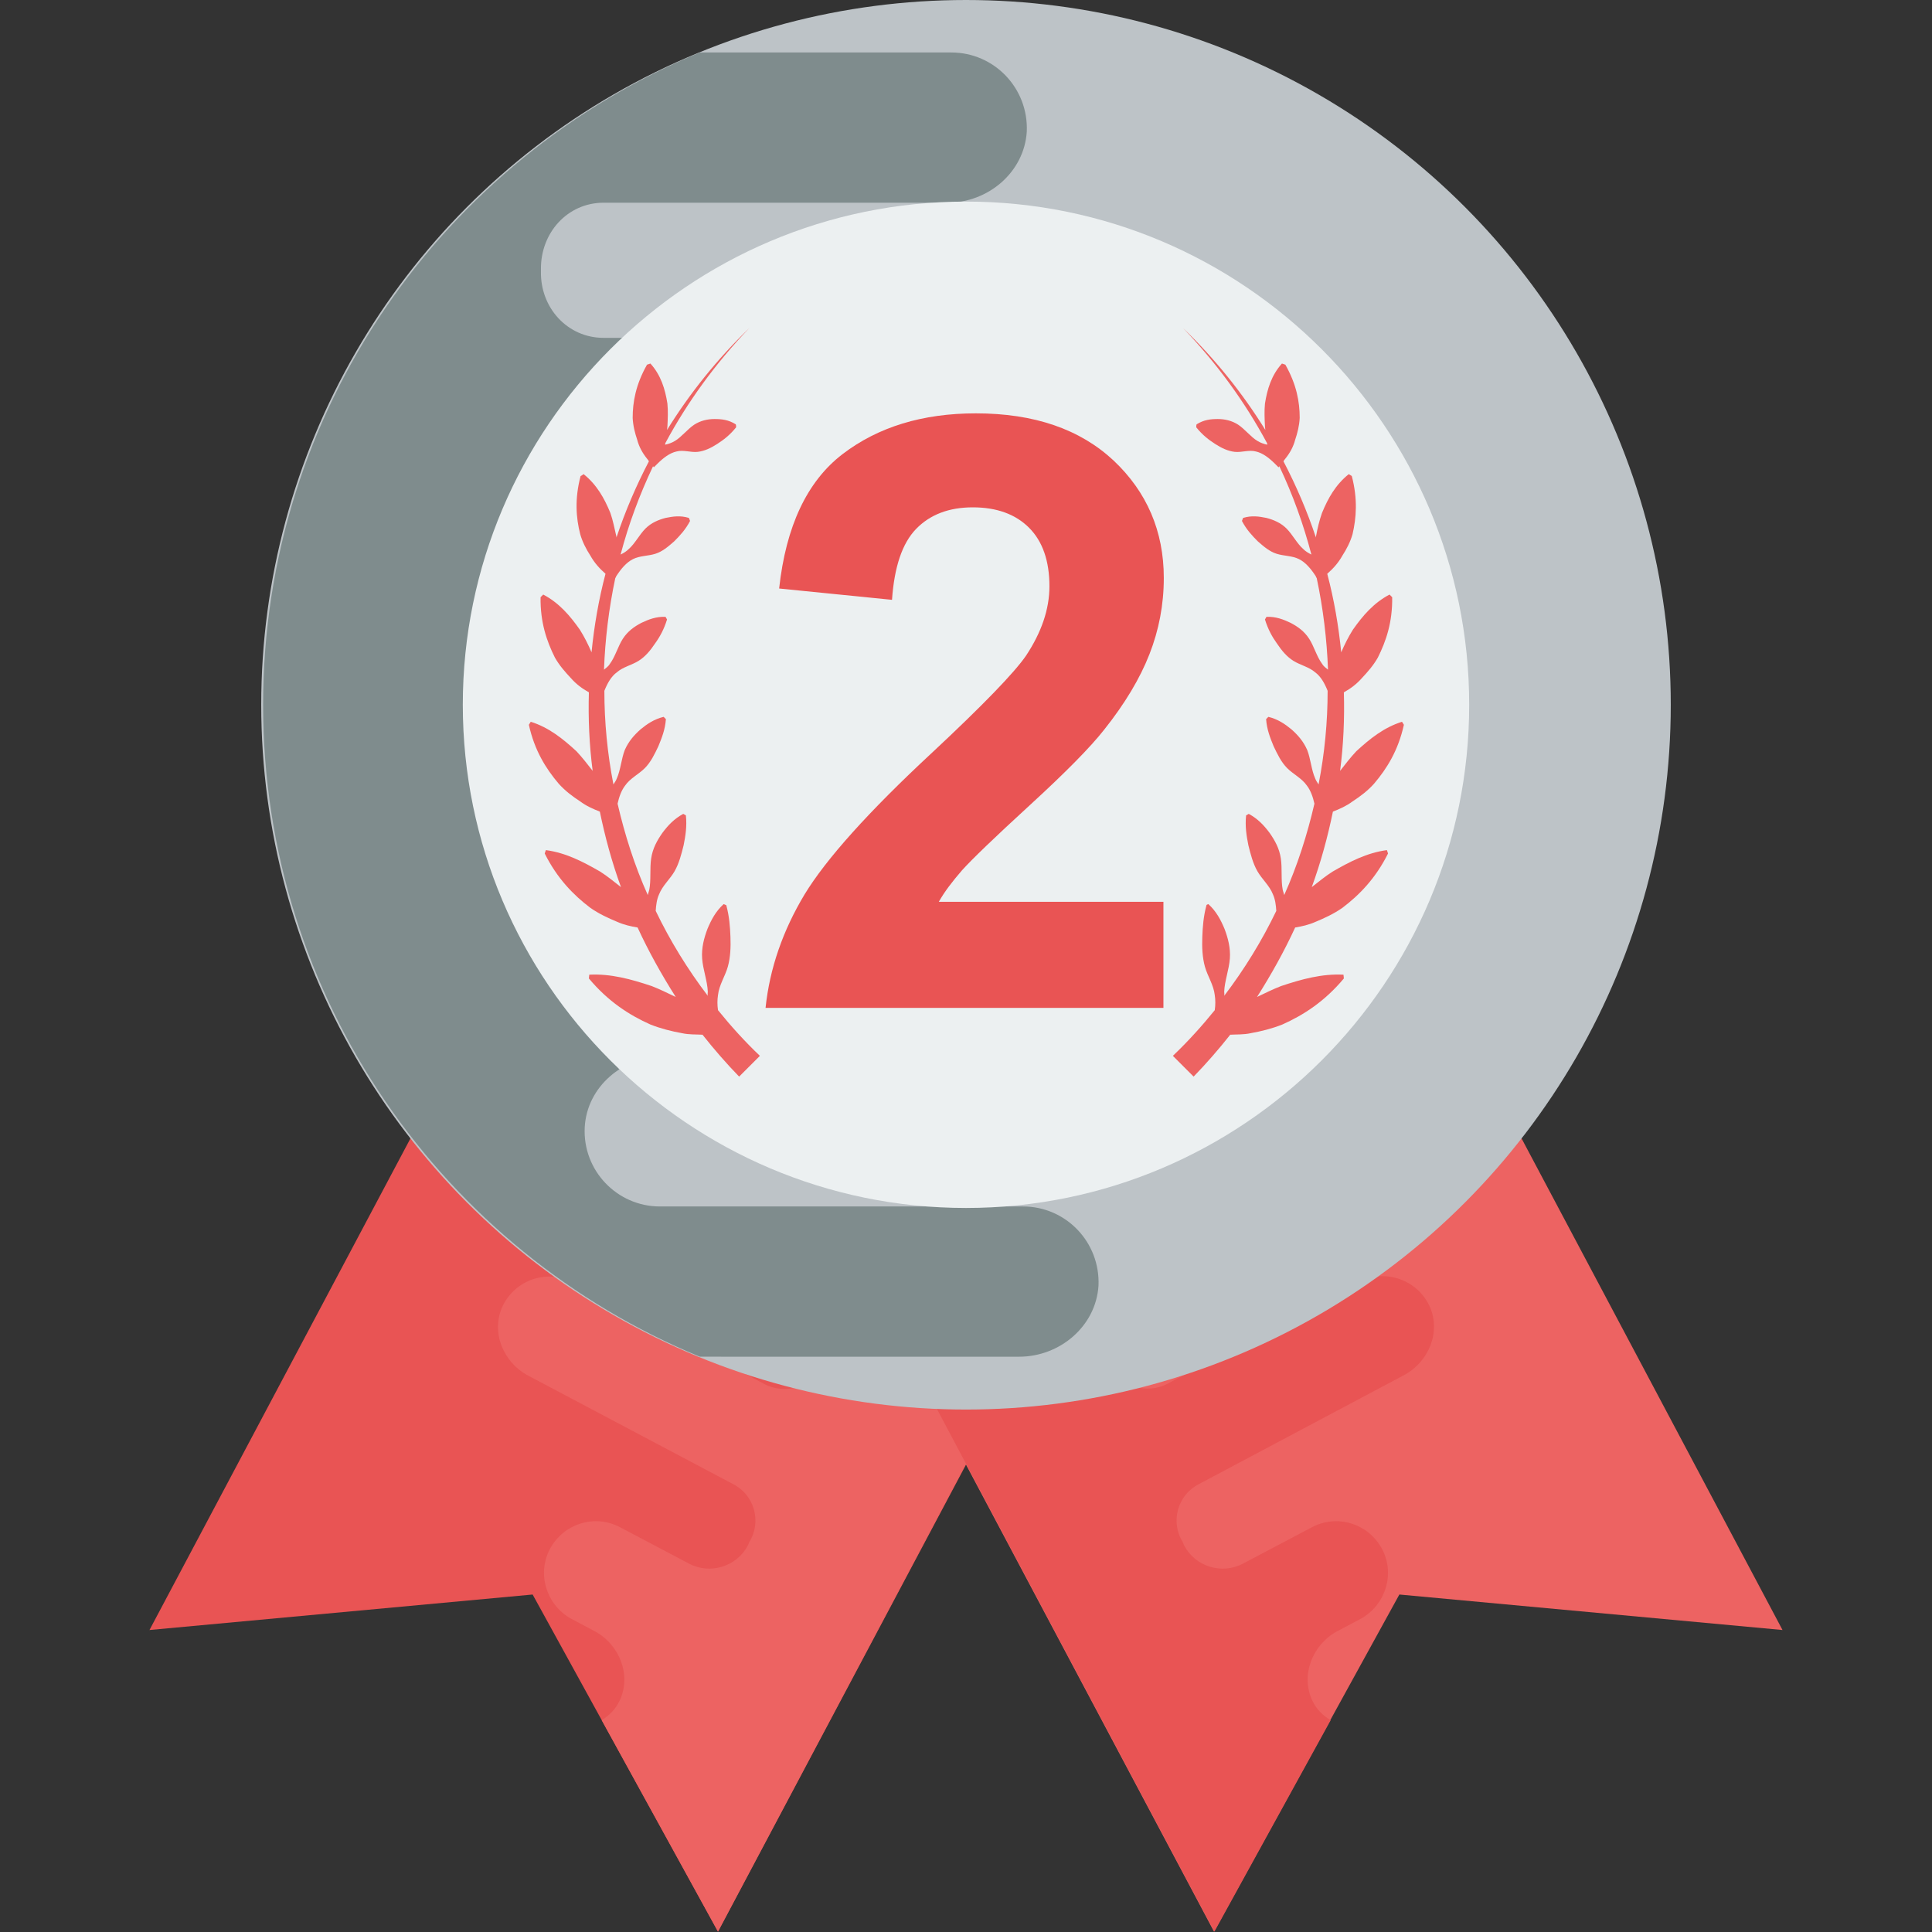<?xml version="1.0" encoding="utf-8"?>
<!-- Generator: Adobe Illustrator 22.0.0, SVG Export Plug-In . SVG Version: 6.00 Build 0)  -->
<svg version="1.1" id="Capa_1" xmlns="http://www.w3.org/2000/svg" xmlns:xlink="http://www.w3.org/1999/xlink" x="0px" y="0px"
	 viewBox="0 0 511.8 511.8" style="enable-background:new 0 0 511.8 511.8;" xml:space="preserve">
<rect x="0" y="0" width="511.8" height="511.8" fill="#333333" stroke="none"/>
<style type="text/css">
	.st0{fill:#E95454;}
	.st1{fill:#ED6362;}
	.st2{fill:#BDC3C7;}
	.st3{fill:#7F8C8D;}
	.st4{fill:#ECF0F1;}
</style>
<polygon class="st0" points="151.4,221.2 39.6,431.8 141.1,422.4 190.2,511.7 302,301.2 "/>
<g>
	<path class="st1" d="M164.2,450.4c3.1-6.7-0.1-14.8-6.7-18.3l-6.4-3.4c-6.4-3.7-8.9-11.8-5.4-18.4c3.6-6.7,11.9-9.3,18.6-5.7
		l18.2,9.6c5.6,3,12.7,0.8,15.6-4.8l0.4-0.9c3.3-5.3,1.4-12.4-4.2-15.3l-54.4-28.8c-6.6-3.5-9.9-11.5-6.8-18.3
		c3.4-7.2,12-10,18.9-6.3l50.4,26.8c5.6,3,12.7,0.8,15.6-4.8l0.3-0.7l0.1-0.2c3.2-5.9,1-13.3-5-16.4l-28.3-15
		c-6.6-3.5-9.9-11.5-6.7-18.4c3.4-7.1,12-10,18.9-6.3l31.2,16.6c5.8,3.1,12.8,0.5,15.8-5.4c0-0.1,0-0.1,0.1-0.2c0-0.1,0-0.1,0.1-0.2
		c3.2-5.8,1.4-13-4.4-16.1l-33.7-17.9c-6.5-3.5-9.8-11.5-6.7-18.2c3.4-7.2,12-10,18.9-6.3l83.2,44.1L190.2,511.7l-30.8-56
		C161.4,454.4,163.1,452.8,164.2,450.4z"/>
	<polygon class="st1" points="360.4,221.2 472.2,431.8 370.7,422.4 321.6,511.7 209.8,301.2 	"/>
</g>
<path class="st0" d="M347.6,450.4c-3.1-6.7,0.1-14.8,6.7-18.3l6.4-3.4c6.4-3.7,8.9-11.8,5.4-18.4c-3.6-6.7-11.9-9.3-18.6-5.7
	l-18.2,9.6c-5.6,3-12.7,0.8-15.6-4.8l-0.4-0.9c-3.3-5.3-1.4-12.4,4.2-15.3l54.4-28.9c6.6-3.5,9.9-11.5,6.8-18.3
	c-3.4-7.2-12-10-18.9-6.3l-50.4,26.8c-5.6,3-12.7,0.8-15.6-4.8l-0.3-0.7l-0.1-0.2c-3.2-5.9-1-13.3,5-16.4l28.3-15
	c6.6-3.5,9.9-11.5,6.7-18.4c-3.4-7.1-12-10-18.9-6.3l-31.3,16.6c-5.8,3.1-12.8,0.5-15.8-5.4c0-0.1,0-0.1-0.1-0.2
	c0-0.1,0-0.1-0.1-0.2c-3.2-5.8-1.4-13,4.4-16.1l33.7-17.9c6.5-3.5,9.8-11.5,6.7-18.2c-3.4-7.2-12-10-18.9-6.3l-83.2,44.1
	l111.8,210.6l30.8-56C350.4,454.4,348.7,452.8,347.6,450.4z"/>
<circle class="st2" cx="255.9" cy="186.7" r="186.7"/>
<path class="st3" d="M281.2,165.3H162.9c-9.2,0-16.8-7.6-16.8-16.8l0.1-1.2v-0.3c-0.1-9.7,7.8-17.6,17.5-17.6h82
	c10.9,0,20.5-8,21.1-18.9c0.5-11.4-8.6-21-20-21h-86.9c-9.6,0-16.8-8-16.6-17.6c0-0.1,0-0.1,0-0.3s0-0.1,0-0.3
	c-0.1-9.6,7-17.6,16.6-17.6H251c10.7,0,20.3-8,21-18.8c0.5-11.5-8.6-21-20-21h-66.6C117.5,42,69.7,108.8,69.7,186.7
	s47.8,144.7,115.7,172.7H270c10.7,0,20.3-8,21-18.8c0.5-11.5-8.6-21-20-21l-96.2,0c-11.3,0-20.5-9.5-19.9-21
	c0.6-10.8,10.2-18.8,21-18.8h37.3c10.7-0.3,19.4-9.1,19.4-19.9c0-11-8.9-20-20-20h-56.5c-9.2,0-16.8-7.5-16.6-16.8v-1.4
	c-0.6-9.1,6.7-16.8,15.7-16.8h124.8c10.9,0,20.5-8,21.1-18.8C301.7,174.8,292.6,165.3,281.2,165.3z"/>
<path class="st4" d="M255.9,320c-73.5,0-133.3-59.8-133.3-133.3S182.4,53.4,255.9,53.4s133.3,59.8,133.3,133.3S329.4,320,255.9,320z
	"/>
<g>
	<path class="st1" d="M191.7,239.5c-2.1,1.9-3.3,4.2-4.3,6.6c-0.9,2.4-1.6,5-1.4,7.8c0.2,2.9,1.4,6,1.5,8.8c0,0.4-0.1,0.7,0,1.1
		c-5.4-7.1-10-14.6-13.8-22.5c0.1-1.6,0.3-3.1,0.9-4.4c0.9-2.3,2.9-4,4.1-6.1c1.2-2.1,1.8-4.5,2.4-6.9c0.5-2.5,0.9-5,0.6-7.9
		c-0.2-0.1-0.5-0.3-0.7-0.4c-2.4,1.3-4,3-5.5,5c-1.4,2-2.6,4.1-3,6.8c-0.4,2.6,0,5.8-0.5,8.3c-0.1,0.5-0.3,0.9-0.4,1.4
		c-3.5-7.8-6.1-16-8-24.2c0.4-1.8,1-3.5,2-4.8c1.3-1.9,3.6-3,5.2-4.6c1.6-1.6,2.6-3.7,3.6-5.8c0.9-2.2,1.8-4.4,2-7.2
		c-0.2-0.2-0.4-0.4-0.6-0.6c-2.5,0.6-4.4,1.9-6.1,3.3c-1.7,1.5-3.2,3.2-4.2,5.5c-0.9,2.3-1.1,5.3-2.1,7.5c-0.2,0.6-0.6,1.1-0.9,1.6
		c-1.6-8.2-2.4-16.5-2.4-24.8c0.8-2,1.8-3.8,3.3-4.9c1.6-1.4,3.9-1.9,5.7-3c1.8-1.1,3.2-2.8,4.4-4.6c1.3-1.8,2.4-3.8,3.2-6.4
		c-0.1-0.2-0.3-0.5-0.4-0.7c-2.5-0.1-4.5,0.7-6.4,1.6c-1.9,1-3.6,2.2-4.9,4.2c-1.3,2-2,4.7-3.4,6.6c-0.4,0.7-1,1.1-1.6,1.6
		c0.3-8.1,1.3-16.3,3-24.3c0.1-0.1,0.2-0.2,0.2-0.4c1.3-2,2.7-3.7,4.5-4.6c1.8-0.9,4-0.8,5.9-1.4c1.9-0.6,3.4-1.9,5-3.3
		c1.5-1.5,3-3.1,4.2-5.4c-0.1-0.3-0.2-0.5-0.3-0.8c-2.3-0.7-4.2-0.4-6.2,0c-1.9,0.5-3.8,1.3-5.3,2.8c-1.6,1.6-2.8,4-4.4,5.4
		c-0.7,0.7-1.4,1.1-2.2,1.5c2.1-8,5-15.8,8.6-23.4c0.1,0.1,0.1,0.2,0.2,0.3c0.3-0.3,0.6-0.6,0.9-0.9c1.6-1.6,3.3-2.9,5.1-3.3
		c1.8-0.5,3.8,0.3,5.6,0.1c1.8-0.2,3.5-1,5.2-2.1c1.7-1.1,3.3-2.3,5-4.4c0-0.3,0-0.6-0.1-0.8c-1.9-1.2-3.7-1.4-5.6-1.4
		c-1.8,0-3.7,0.4-5.4,1.5c-1.8,1.2-3.4,3.3-5.1,4.3c-0.8,0.5-1.7,0.8-2.6,1c0-0.2,0-0.3,0.1-0.5c5.8-10.8,13.2-21,22.2-30.4
		c-8.5,8.2-15.8,17.3-21.8,27c0-0.3,0.1-0.6,0.1-0.9c0.1-2.1,0.2-4.1,0-6.1c-0.6-3.8-1.7-7.5-4.5-10.6c-0.3,0.1-0.6,0.2-0.9,0.3
		c-3,5.3-3.8,9.9-3.8,14.1c0.1,2.1,0.6,4,1.2,5.8c0.5,1.9,1.4,3.5,2.6,5c0.2,0.2,0.3,0.4,0.5,0.7c-3.4,6.5-6.3,13.3-8.6,20.2
		c0-0.1,0-0.1,0-0.2c-0.5-2.1-0.9-4.3-1.6-6.3c-1.6-3.9-3.6-7.5-7.1-10.3c-0.3,0.2-0.5,0.4-0.8,0.5c-1.6,6.1-1.2,11.1-0.1,15.4
		c0.6,2.1,1.6,4,2.7,5.7c1,1.8,2.4,3.4,3.9,4.7c0,0,0.1,0.1,0.1,0.1c-1.8,6.8-3,13.8-3.7,20.8c-0.9-2.1-1.9-4.1-3.1-6
		c-2.6-3.7-5.5-7.1-9.7-9.3c-0.2,0.2-0.4,0.4-0.7,0.7c-0.1,6.6,1.6,11.6,3.8,16c1.2,2.1,2.7,3.8,4.2,5.4c1.4,1.6,3,2.8,4.8,3.8
		c-0.2,6.9,0.1,13.9,1,20.8c-1.4-1.8-2.8-3.6-4.3-5.2c-3.6-3.3-7.3-6.3-12.1-7.8c-0.2,0.3-0.3,0.5-0.5,0.8
		c1.5,6.8,4.5,11.6,7.9,15.6c1.7,1.9,3.7,3.4,5.7,4.7c1.6,1.2,3.4,2,5.2,2.7c1.4,6.8,3.2,13.4,5.6,20c-1.8-1.4-3.6-2.9-5.5-4.1
		c-4.5-2.6-9.1-5-14.4-5.7c-0.1,0.3-0.2,0.6-0.3,0.9c3.3,6.6,7.6,11,12.1,14.4c2.3,1.6,4.7,2.7,7.1,3.7c1.8,0.8,3.6,1.2,5.4,1.5
		c2.9,6.3,6.3,12.4,10.1,18.4c-2.1-1-4.3-2.1-6.4-2.9c-5.4-1.8-10.8-3.3-16.5-3c0,0.3-0.1,0.7-0.1,1c5.1,6.1,10.7,9.7,16.3,12.2
		c2.8,1.1,5.6,1.8,8.4,2.3c1.8,0.4,3.6,0.3,5.4,0.4c3,3.8,6.3,7.6,9.7,11.1c1.8-1.8,3.7-3.7,5.5-5.5c-4-3.8-7.7-7.9-11.1-12.1
		c-0.2-1.4-0.2-2.7,0-4c0.3-2.7,1.9-5,2.6-7.5c0.7-2.5,0.8-5.2,0.7-7.9c-0.1-2.7-0.3-5.4-1.1-8.4
		C192.2,239.7,191.9,239.6,191.7,239.5z"/>
	<path class="st1" d="M320.1,239.5c2.1,1.9,3.3,4.2,4.3,6.6c0.9,2.4,1.6,5,1.4,7.8c-0.2,2.9-1.4,6-1.5,8.8c0,0.4,0.1,0.7,0,1.1
		c5.4-7.1,10-14.6,13.8-22.5c-0.1-1.6-0.3-3.1-0.9-4.4c-0.9-2.3-2.9-4-4.1-6.1c-1.2-2.1-1.8-4.5-2.4-6.9c-0.5-2.5-0.9-5-0.6-7.9
		c0.2-0.1,0.5-0.3,0.7-0.4c2.4,1.3,4,3,5.5,5c1.4,2,2.6,4.1,3,6.8c0.4,2.6,0,5.8,0.5,8.3c0.1,0.5,0.3,0.9,0.4,1.4
		c3.5-7.8,6.1-16,8-24.2c-0.4-1.8-1-3.5-2-4.8c-1.3-1.9-3.6-3-5.2-4.6c-1.6-1.6-2.6-3.7-3.6-5.8c-0.9-2.2-1.8-4.4-2-7.2
		c0.2-0.2,0.4-0.4,0.6-0.6c2.5,0.6,4.4,1.9,6.1,3.3c1.7,1.5,3.2,3.2,4.2,5.5c0.9,2.3,1.1,5.3,2.1,7.5c0.2,0.6,0.6,1.1,0.9,1.6
		c1.6-8.2,2.4-16.5,2.4-24.8c-0.8-2-1.8-3.8-3.3-4.9c-1.6-1.4-3.9-1.9-5.7-3c-1.8-1.1-3.2-2.8-4.4-4.6c-1.3-1.8-2.4-3.8-3.2-6.4
		c0.1-0.2,0.3-0.5,0.4-0.7c2.5-0.1,4.5,0.7,6.4,1.6c1.9,1,3.6,2.2,4.9,4.2c1.3,2,2,4.7,3.4,6.6c0.4,0.7,1,1.1,1.6,1.6
		c-0.3-8.1-1.3-16.3-3-24.3c-0.1-0.1-0.2-0.2-0.2-0.4c-1.3-2-2.7-3.7-4.5-4.6c-1.8-0.9-4-0.8-5.9-1.4c-1.9-0.6-3.4-1.9-5-3.3
		c-1.5-1.5-3-3.1-4.2-5.4c0.1-0.3,0.2-0.5,0.3-0.8c2.3-0.7,4.2-0.4,6.2,0c1.9,0.5,3.8,1.3,5.3,2.8c1.6,1.6,2.8,4,4.4,5.4
		c0.7,0.7,1.4,1.1,2.2,1.5c-2.1-8-4.9-15.8-8.5-23.4c-0.1,0.1-0.1,0.2-0.2,0.3c-0.3-0.3-0.6-0.6-0.9-0.9c-1.6-1.6-3.3-2.9-5.1-3.3
		c-1.8-0.5-3.8,0.3-5.6,0.1c-1.8-0.2-3.5-1-5.2-2.1c-1.7-1.1-3.3-2.3-5-4.4c0-0.3,0-0.6,0.1-0.8c1.9-1.2,3.7-1.4,5.6-1.4
		c1.8,0,3.7,0.4,5.4,1.5c1.8,1.2,3.4,3.3,5.1,4.3c0.8,0.5,1.7,0.8,2.6,1c0-0.2,0-0.3-0.1-0.5c-5.8-10.8-13.2-21-22.2-30.4
		c8.5,8.2,15.8,17.3,21.8,27c0-0.3-0.1-0.6-0.1-0.9c-0.1-2.1-0.2-4.1,0-6.1c0.6-3.8,1.7-7.5,4.5-10.6c0.3,0.1,0.6,0.2,0.9,0.3
		c3,5.3,3.8,9.9,3.8,14.1c-0.1,2.1-0.6,4-1.2,5.8c-0.5,1.9-1.4,3.5-2.6,5c-0.2,0.2-0.3,0.4-0.5,0.7c3.4,6.5,6.3,13.3,8.6,20.2
		c0-0.1,0-0.1,0-0.2c0.4-2.2,0.9-4.3,1.6-6.3c1.6-3.9,3.6-7.5,7.1-10.3c0.3,0.2,0.5,0.3,0.8,0.5c1.6,6.1,1.2,11.1,0.2,15.4
		c-0.6,2.1-1.6,4-2.7,5.7c-1,1.8-2.4,3.4-3.9,4.7c0,0-0.1,0.1-0.1,0.1c1.8,6.8,3,13.8,3.7,20.8c0.9-2.1,1.9-4.1,3.1-6
		c2.6-3.7,5.5-7.1,9.7-9.3c0.2,0.2,0.4,0.4,0.7,0.7c0.1,6.6-1.6,11.6-3.8,16c-1.2,2.1-2.7,3.8-4.2,5.4c-1.4,1.6-3,2.8-4.8,3.8
		c0.2,6.9-0.1,13.9-1,20.8c1.4-1.8,2.8-3.6,4.3-5.2c3.6-3.3,7.3-6.3,12.1-7.8c0.2,0.3,0.3,0.5,0.5,0.8c-1.5,6.8-4.5,11.6-7.9,15.6
		c-1.7,1.9-3.7,3.4-5.7,4.7c-1.6,1.2-3.4,2-5.2,2.7c-1.4,6.8-3.2,13.4-5.6,20c1.8-1.4,3.6-2.9,5.5-4.1c4.5-2.6,9.1-5,14.4-5.7
		c0.1,0.3,0.2,0.6,0.3,0.9c-3.3,6.6-7.6,11-12.1,14.4c-2.3,1.6-4.7,2.7-7.1,3.7c-1.8,0.8-3.6,1.2-5.4,1.5
		c-2.9,6.3-6.3,12.4-10.1,18.4c2.1-1,4.3-2.1,6.4-2.9c5.4-1.8,10.8-3.3,16.5-3c0,0.3,0.1,0.7,0.1,1c-5.1,6.1-10.7,9.7-16.3,12.2
		c-2.8,1.1-5.6,1.8-8.4,2.3c-1.8,0.4-3.6,0.3-5.4,0.4c-3,3.8-6.3,7.6-9.7,11.1c-1.8-1.8-3.7-3.7-5.5-5.5c4-3.8,7.7-7.9,11.1-12.1
		c0.2-1.4,0.2-2.7,0-4c-0.3-2.7-1.9-5-2.6-7.5c-0.7-2.5-0.8-5.2-0.7-7.9c0.1-2.7,0.3-5.4,1.1-8.4
		C319.6,239.7,319.8,239.6,320.1,239.5z"/>
</g>
<g>
	<path class="st0" d="M308.2,239.1V267H202.8c1.1-10.5,4.6-20.5,10.3-30c5.7-9.4,17-22,33.8-37.6c13.5-12.6,21.8-21.2,24.9-25.7
		c4.1-6.2,6.2-12.3,6.2-18.4c0-6.7-1.8-11.9-5.4-15.5c-3.6-3.6-8.6-5.4-14.9-5.4c-6.3,0-11.3,1.9-15,5.7c-3.7,3.8-5.8,10.1-6.4,18.8
		l-29.9-3c1.8-16.5,7.4-28.4,16.8-35.6c9.4-7.2,21.2-10.8,35.3-10.8c15.5,0,27.6,4.2,36.5,12.5c8.8,8.3,13.3,18.7,13.3,31.1
		c0,7.1-1.3,13.8-3.8,20.2c-2.5,6.4-6.5,13.1-12,20c-3.6,4.6-10.2,11.3-19.7,20c-9.5,8.7-15.5,14.5-18,17.3
		c-2.5,2.9-4.6,5.6-6.1,8.3H308.2z"/>
</g>
</svg>

